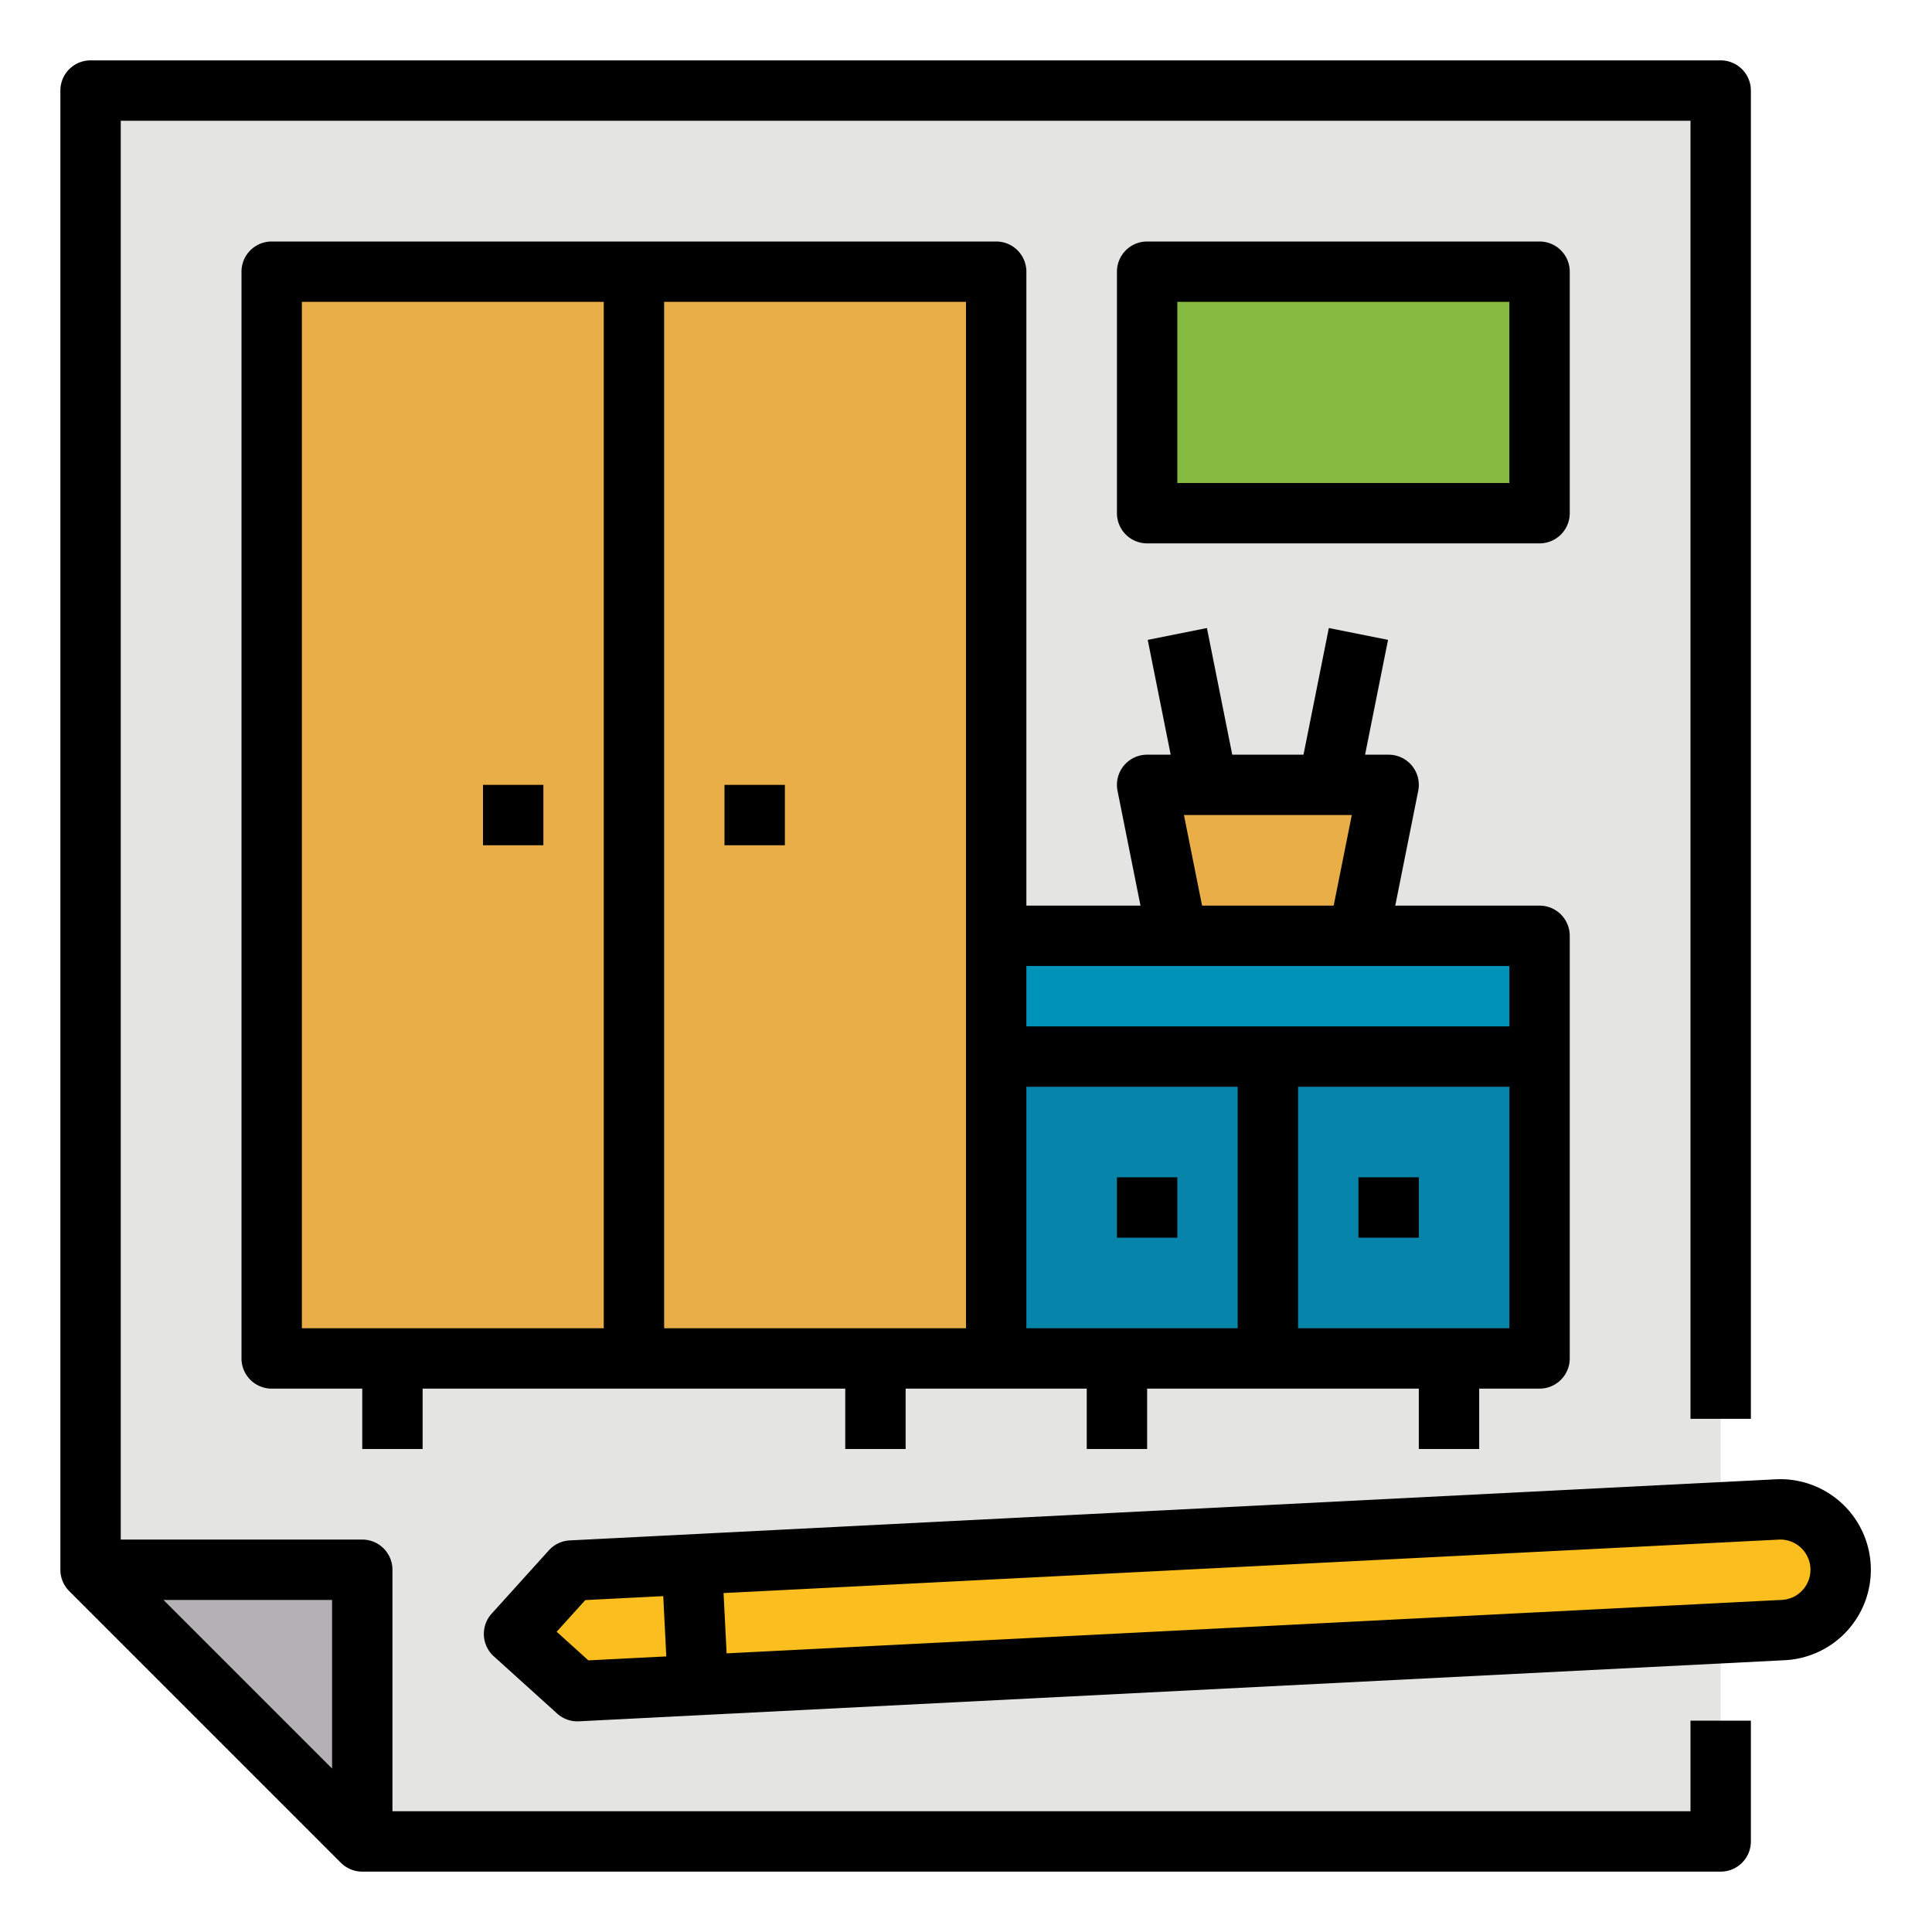 <svg height="512" viewBox="0 0 512 512" width="512" xmlns="http://www.w3.org/2000/svg"><g id="Filledotuline"><path d="m456 24h-432v392l72 72h360z" fill="#e4e4e3"/><path d="m72 72h192v288h-192z" fill="#eaae48"/><path d="m264 248h144v32h-144z" fill="#0093b9"/><path d="m264 280h144v80h-144z" fill="#0784a9"/><path d="m304 72h104v64h-104z" fill="#85bb40"/><path d="m360 248h-48l-8-40h64z" fill="#eaae48"/><path d="m96 488v-72h-72z" fill="#b3b1b3"/><path d="m472.605 431.98-319.59 16.194-16.789-15.174 15.174-16.785 319.59-16.194a16 16 0 0 1 16.789 15.17 16 16 0 0 1 -15.174 16.789z" fill="#fbbe1f"/><path d="m192 208h16v16h-16z"/><path d="m128 208h16v16h-16z"/><path d="m296 312h16v16h-16z"/><path d="m360 312h16v16h-16z"/><path d="m392 384v-16h16a8 8 0 0 0 8-8v-112a8 8 0 0 0 -8-8h-38.241l6.086-30.431a8 8 0 0 0 -7.845-9.569h-6.241l6.086-30.431-15.69-3.138-6.713 33.569h-18.884l-6.713-33.569-15.69 3.138 6.086 30.431h-6.241a8 8 0 0 0 -7.845 9.569l6.086 30.431h-30.241v-168a8 8 0 0 0 -8-8h-192a8 8 0 0 0 -8 8v288a8 8 0 0 0 8 8h24v16h16v-16h112v16h16v-16h48v16h16v-16h72v16zm-312-304h80v272h-80zm176 272h-80v-272h80zm88 0v-64h56v64zm-16 0h-56v-64h56zm-14.241-136h44.482l-4.8 24h-34.882zm86.241 40v16h-128v-16z"/><path d="m416 72a8 8 0 0 0 -8-8h-104a8 8 0 0 0 -8 8v64a8 8 0 0 0 8 8h104a8 8 0 0 0 8-8zm-16 56h-88v-48h88z"/><path d="m448 480h-344v-64a8 8 0 0 0 -8-8h-64v-376h416v344h16v-352a8 8 0 0 0 -8-8h-432a8 8 0 0 0 -8 8v392a8 8 0 0 0 2.343 5.657l72 72a8 8 0 0 0 5.657 2.343h360a8 8 0 0 0 8-8v-32h-16zm-360-11.313-44.687-44.687h44.687z"/><path d="m495.764 414.786a24 24 0 0 0 -25.184-22.755l-319.59 16.194a8 8 0 0 0 -5.53 2.626l-15.17 16.79a8 8 0 0 0 .572 11.3l16.789 15.169a8 8 0 0 0 5.364 2.064c.134 0 .269 0 .405-.01l319.59-16.194a24 24 0 0 0 22.754-25.184zm-348.24 17.645 7.586-8.394 20.659-1.047.81 15.979-20.66 1.047zm330.206-11.067a7.946 7.946 0 0 1 -5.531 2.626l-279.64 14.17-.809-15.98 279.641-14.169a8 8 0 0 1 6.339 13.353z"/></g></svg>